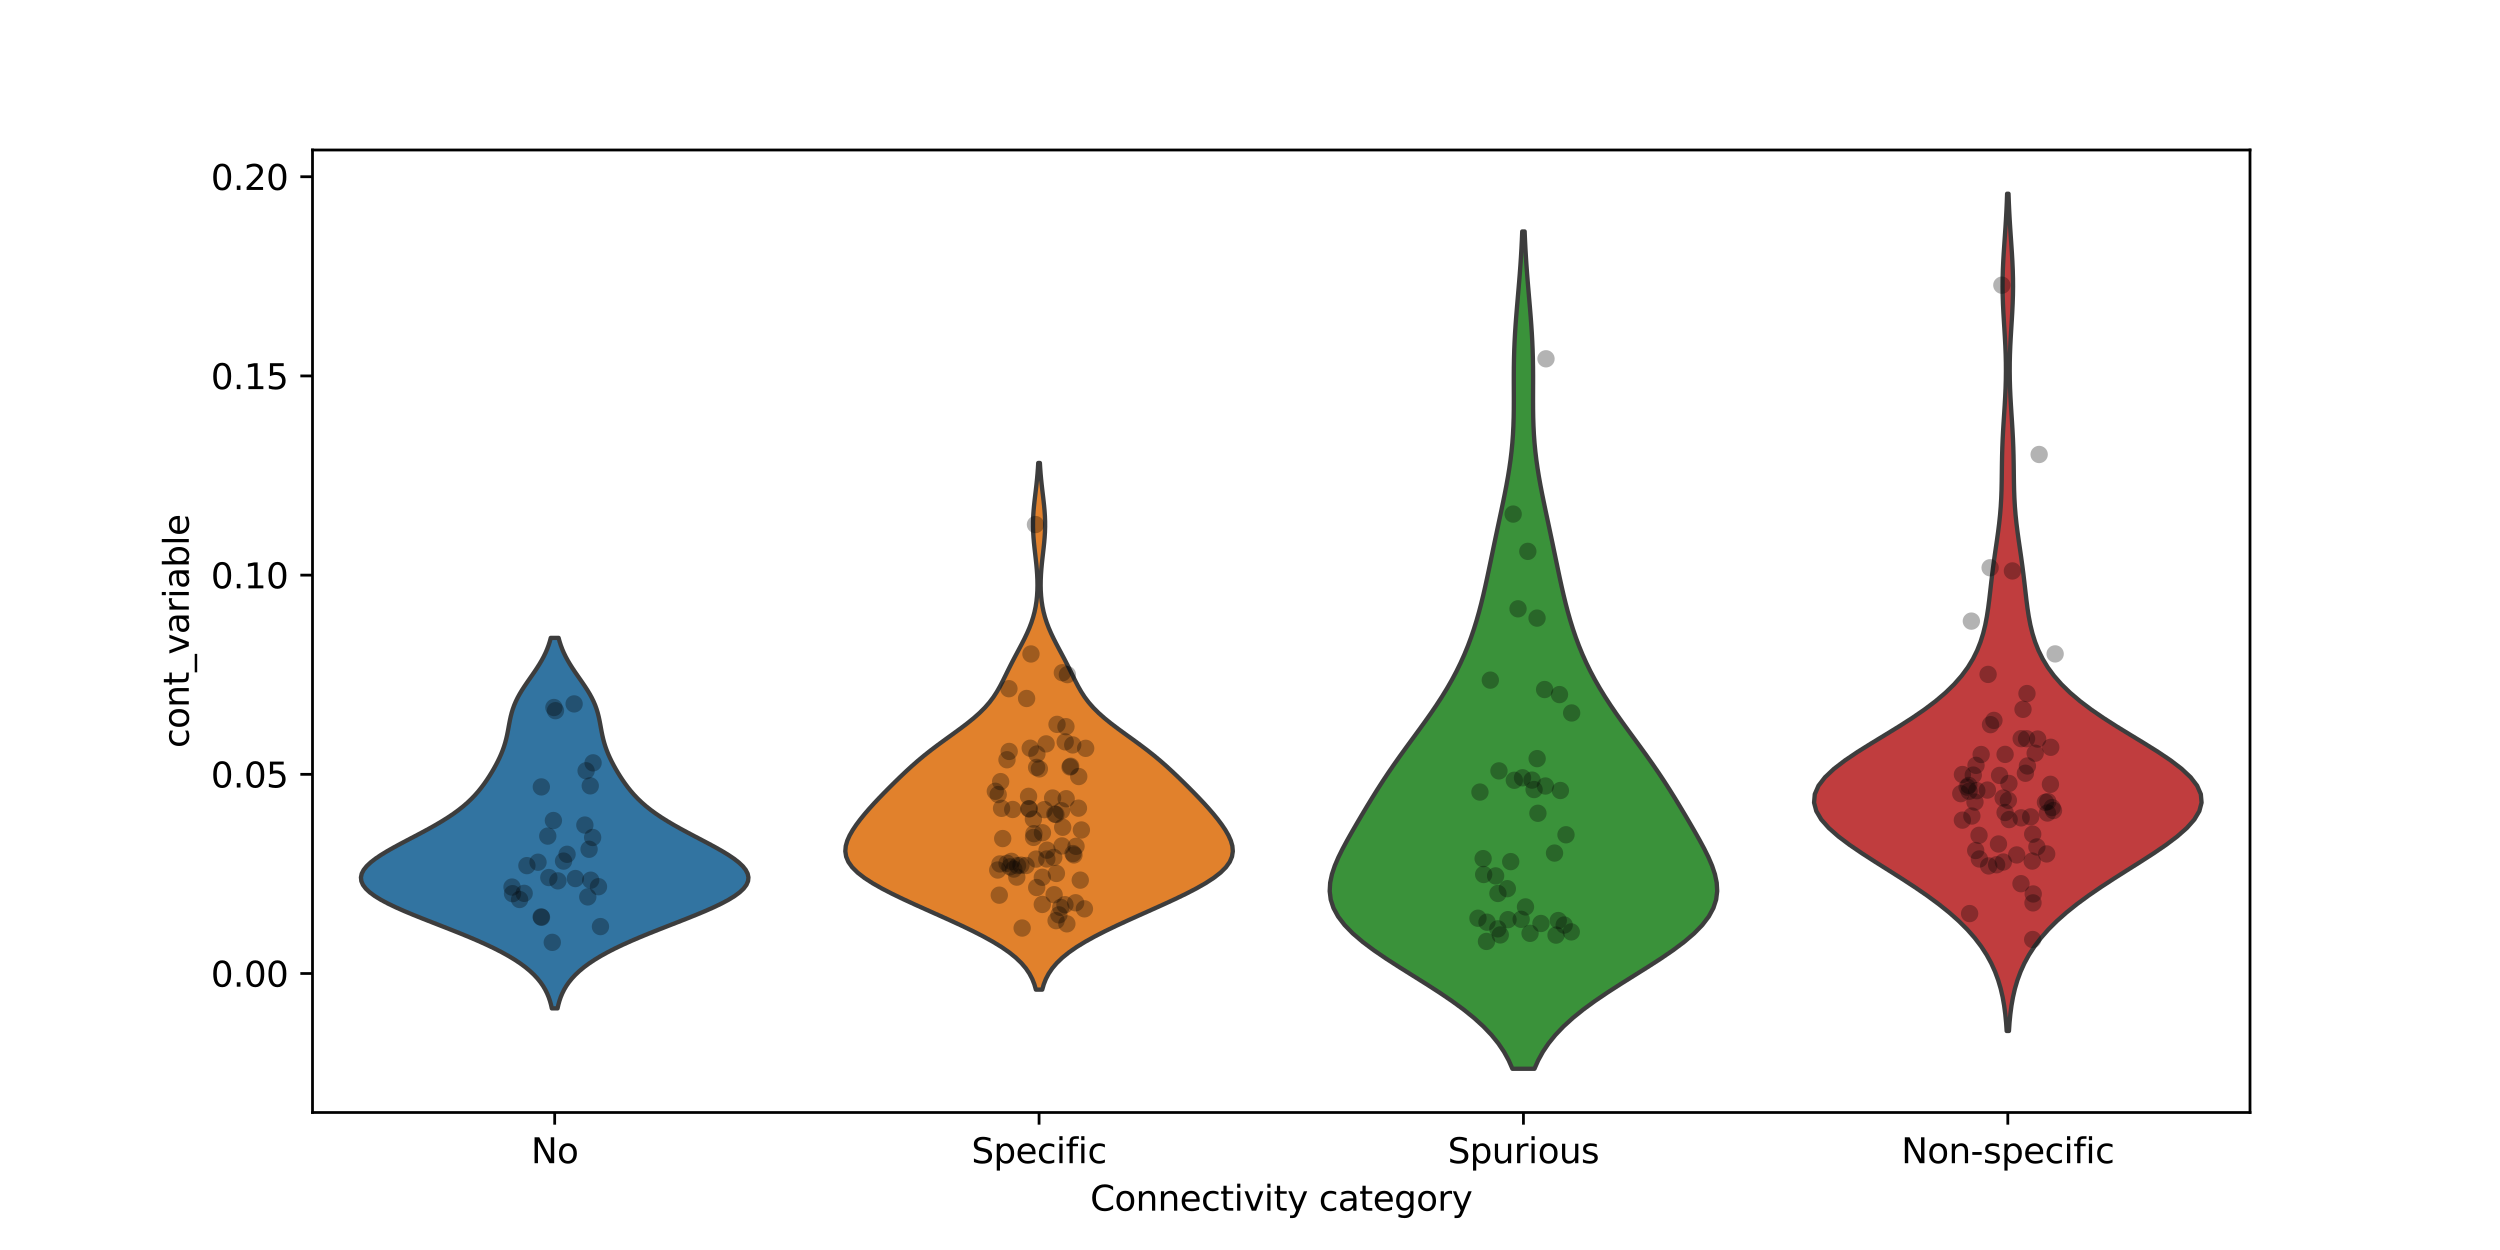 <?xml version="1.0" encoding="utf-8" standalone="no"?>
<!DOCTYPE svg PUBLIC "-//W3C//DTD SVG 1.1//EN"
  "http://www.w3.org/Graphics/SVG/1.1/DTD/svg11.dtd">
<svg xmlns:xlink="http://www.w3.org/1999/xlink" width="720pt" height="360pt" viewBox="0 0 720 360" xmlns="http://www.w3.org/2000/svg" version="1.1">
 <defs>
  <style type="text/css">*{stroke-linejoin: round; stroke-linecap: butt}</style>
 </defs>
 <g id="figure_1">
  <g id="patch_1">
   <path d="M 0 360 
L 720 360 
L 720 0 
L 0 0 
z
" style="fill: #ffffff"/>
  </g>
  <g id="axes_1">
   <g id="patch_2">
    <path d="M 90 320.4 
L 648 320.4 
L 648 43.2 
L 90 43.2 
z
" style="fill: #ffffff"/>
   </g>
   <g id="FillBetweenPolyCollection_1">
    <defs>
     <path id="m6f7d7a0332" d="M 160.571 -69.587 
L 158.929 -69.587 
L 158.686 -70.665 
L 158.385 -71.743 
L 158.016 -72.821 
L 157.568 -73.899 
L 157.031 -74.976 
L 156.393 -76.054 
L 155.644 -77.132 
L 154.771 -78.21 
L 153.764 -79.287 
L 152.615 -80.365 
L 151.315 -81.443 
L 149.858 -82.521 
L 148.238 -83.598 
L 146.455 -84.676 
L 144.51 -85.754 
L 142.406 -86.832 
L 140.151 -87.91 
L 137.758 -88.987 
L 135.241 -90.065 
L 132.622 -91.143 
L 129.925 -92.221 
L 127.179 -93.298 
L 124.418 -94.376 
L 121.677 -95.454 
L 118.997 -96.532 
L 116.419 -97.609 
L 113.986 -98.687 
L 111.739 -99.765 
L 109.717 -100.843 
L 107.957 -101.92 
L 106.491 -102.998 
L 105.343 -104.076 
L 104.531 -105.154 
L 104.066 -106.232 
L 103.95 -107.309 
L 104.176 -108.387 
L 104.731 -109.465 
L 105.592 -110.543 
L 106.732 -111.62 
L 108.12 -112.698 
L 109.717 -113.776 
L 111.485 -114.854 
L 113.384 -115.931 
L 115.373 -117.009 
L 117.415 -118.087 
L 119.472 -119.165 
L 121.511 -120.243 
L 123.503 -121.32 
L 125.422 -122.398 
L 127.249 -123.476 
L 128.969 -124.554 
L 130.571 -125.631 
L 132.051 -126.709 
L 133.41 -127.787 
L 134.651 -128.865 
L 135.782 -129.942 
L 136.814 -131.02 
L 137.758 -132.098 
L 138.626 -133.176 
L 139.432 -134.254 
L 140.184 -135.331 
L 140.892 -136.409 
L 141.561 -137.487 
L 142.195 -138.565 
L 142.793 -139.642 
L 143.355 -140.72 
L 143.876 -141.798 
L 144.354 -142.876 
L 144.784 -143.953 
L 145.166 -145.031 
L 145.498 -146.109 
L 145.785 -147.187 
L 146.033 -148.264 
L 146.251 -149.342 
L 146.451 -150.42 
L 146.647 -151.498 
L 146.855 -152.576 
L 147.089 -153.653 
L 147.365 -154.731 
L 147.694 -155.809 
L 148.085 -156.887 
L 148.543 -157.964 
L 149.069 -159.042 
L 149.659 -160.12 
L 150.307 -161.198 
L 151.002 -162.275 
L 151.731 -163.353 
L 152.48 -164.431 
L 153.232 -165.509 
L 153.974 -166.587 
L 154.692 -167.664 
L 155.373 -168.742 
L 156.008 -169.82 
L 156.59 -170.898 
L 157.114 -171.975 
L 157.578 -173.053 
L 157.983 -174.131 
L 158.33 -175.209 
L 158.623 -176.286 
L 160.877 -176.286 
L 160.877 -176.286 
L 161.17 -175.209 
L 161.517 -174.131 
L 161.922 -173.053 
L 162.386 -171.975 
L 162.91 -170.898 
L 163.492 -169.82 
L 164.127 -168.742 
L 164.808 -167.664 
L 165.526 -166.587 
L 166.268 -165.509 
L 167.02 -164.431 
L 167.769 -163.353 
L 168.498 -162.275 
L 169.193 -161.198 
L 169.841 -160.12 
L 170.431 -159.042 
L 170.957 -157.964 
L 171.415 -156.887 
L 171.806 -155.809 
L 172.135 -154.731 
L 172.411 -153.653 
L 172.645 -152.576 
L 172.853 -151.498 
L 173.049 -150.42 
L 173.249 -149.342 
L 173.467 -148.264 
L 173.715 -147.187 
L 174.002 -146.109 
L 174.334 -145.031 
L 174.716 -143.953 
L 175.146 -142.876 
L 175.624 -141.798 
L 176.145 -140.72 
L 176.707 -139.642 
L 177.305 -138.565 
L 177.939 -137.487 
L 178.608 -136.409 
L 179.316 -135.331 
L 180.068 -134.254 
L 180.874 -133.176 
L 181.742 -132.098 
L 182.686 -131.02 
L 183.718 -129.942 
L 184.849 -128.865 
L 186.09 -127.787 
L 187.449 -126.709 
L 188.929 -125.631 
L 190.531 -124.554 
L 192.251 -123.476 
L 194.078 -122.398 
L 195.997 -121.32 
L 197.989 -120.243 
L 200.028 -119.165 
L 202.085 -118.087 
L 204.127 -117.009 
L 206.116 -115.931 
L 208.015 -114.854 
L 209.783 -113.776 
L 211.38 -112.698 
L 212.768 -111.62 
L 213.908 -110.543 
L 214.769 -109.465 
L 215.324 -108.387 
L 215.55 -107.309 
L 215.434 -106.232 
L 214.969 -105.154 
L 214.157 -104.076 
L 213.009 -102.998 
L 211.543 -101.92 
L 209.783 -100.843 
L 207.761 -99.765 
L 205.514 -98.687 
L 203.081 -97.609 
L 200.503 -96.532 
L 197.823 -95.454 
L 195.082 -94.376 
L 192.321 -93.298 
L 189.575 -92.221 
L 186.878 -91.143 
L 184.259 -90.065 
L 181.742 -88.987 
L 179.349 -87.91 
L 177.094 -86.832 
L 174.99 -85.754 
L 173.045 -84.676 
L 171.262 -83.598 
L 169.642 -82.521 
L 168.185 -81.443 
L 166.885 -80.365 
L 165.736 -79.287 
L 164.729 -78.21 
L 163.856 -77.132 
L 163.107 -76.054 
L 162.469 -74.976 
L 161.932 -73.899 
L 161.484 -72.821 
L 161.115 -71.743 
L 160.814 -70.665 
L 160.571 -69.587 
z
" style="stroke: #3d3d3d; stroke-width: 1.25"/>
    </defs>
    <g clip-path="url(#peacc2cdd6a)">
     <use xlink:href="#m6f7d7a0332" x="0" y="360" style="fill: #3274a1; stroke: #3d3d3d; stroke-width: 1.25"/>
    </g>
   </g>
   <g id="FillBetweenPolyCollection_2">
    <defs>
     <path id="m2b0e4c086d" d="M 300.166 -74.993 
L 298.334 -74.993 
L 297.892 -76.525 
L 297.288 -78.057 
L 296.485 -79.589 
L 295.448 -81.121 
L 294.144 -82.653 
L 292.549 -84.185 
L 290.65 -85.717 
L 288.445 -87.249 
L 285.947 -88.781 
L 283.181 -90.313 
L 280.186 -91.845 
L 277.005 -93.377 
L 273.69 -94.909 
L 270.291 -96.441 
L 266.864 -97.973 
L 263.462 -99.505 
L 260.143 -101.037 
L 256.968 -102.569 
L 254 -104.101 
L 251.304 -105.633 
L 248.945 -107.165 
L 246.975 -108.697 
L 245.434 -110.229 
L 244.34 -111.761 
L 243.688 -113.293 
L 243.45 -114.825 
L 243.579 -116.357 
L 244.017 -117.888 
L 244.705 -119.42 
L 245.588 -120.952 
L 246.62 -122.484 
L 247.768 -124.016 
L 249.01 -125.548 
L 250.33 -127.08 
L 251.716 -128.612 
L 253.157 -130.144 
L 254.64 -131.676 
L 256.158 -133.208 
L 257.703 -134.74 
L 259.279 -136.272 
L 260.894 -137.804 
L 262.565 -139.336 
L 264.311 -140.868 
L 266.149 -142.4 
L 268.084 -143.932 
L 270.111 -145.464 
L 272.206 -146.996 
L 274.33 -148.528 
L 276.434 -150.06 
L 278.461 -151.592 
L 280.361 -153.124 
L 282.093 -154.656 
L 283.631 -156.188 
L 284.969 -157.72 
L 286.122 -159.252 
L 287.115 -160.784 
L 287.989 -162.316 
L 288.785 -163.848 
L 289.542 -165.38 
L 290.293 -166.912 
L 291.059 -168.444 
L 291.848 -169.976 
L 292.658 -171.508 
L 293.478 -173.04 
L 294.288 -174.572 
L 295.068 -176.104 
L 295.799 -177.636 
L 296.461 -179.168 
L 297.044 -180.7 
L 297.54 -182.232 
L 297.947 -183.764 
L 298.266 -185.296 
L 298.503 -186.828 
L 298.664 -188.36 
L 298.758 -189.892 
L 298.79 -191.424 
L 298.769 -192.956 
L 298.7 -194.488 
L 298.592 -196.02 
L 298.452 -197.552 
L 298.288 -199.084 
L 298.114 -200.616 
L 297.94 -202.148 
L 297.78 -203.68 
L 297.648 -205.211 
L 297.554 -206.743 
L 297.507 -208.275 
L 297.511 -209.807 
L 297.566 -211.339 
L 297.667 -212.871 
L 297.806 -214.403 
L 297.971 -215.935 
L 298.151 -217.467 
L 298.333 -218.999 
L 298.508 -220.531 
L 298.667 -222.063 
L 298.805 -223.595 
L 298.921 -225.127 
L 299.013 -226.659 
L 299.487 -226.659 
L 299.487 -226.659 
L 299.579 -225.127 
L 299.695 -223.595 
L 299.833 -222.063 
L 299.992 -220.531 
L 300.167 -218.999 
L 300.349 -217.467 
L 300.529 -215.935 
L 300.694 -214.403 
L 300.833 -212.871 
L 300.934 -211.339 
L 300.989 -209.807 
L 300.993 -208.275 
L 300.946 -206.743 
L 300.852 -205.211 
L 300.72 -203.68 
L 300.56 -202.148 
L 300.386 -200.616 
L 300.212 -199.084 
L 300.048 -197.552 
L 299.908 -196.02 
L 299.8 -194.488 
L 299.731 -192.956 
L 299.71 -191.424 
L 299.742 -189.892 
L 299.836 -188.36 
L 299.997 -186.828 
L 300.234 -185.296 
L 300.553 -183.764 
L 300.96 -182.232 
L 301.456 -180.7 
L 302.039 -179.168 
L 302.701 -177.636 
L 303.432 -176.104 
L 304.212 -174.572 
L 305.022 -173.04 
L 305.842 -171.508 
L 306.652 -169.976 
L 307.441 -168.444 
L 308.207 -166.912 
L 308.958 -165.38 
L 309.715 -163.848 
L 310.511 -162.316 
L 311.385 -160.784 
L 312.378 -159.252 
L 313.531 -157.72 
L 314.869 -156.188 
L 316.407 -154.656 
L 318.139 -153.124 
L 320.039 -151.592 
L 322.066 -150.06 
L 324.17 -148.528 
L 326.294 -146.996 
L 328.389 -145.464 
L 330.416 -143.932 
L 332.351 -142.4 
L 334.189 -140.868 
L 335.935 -139.336 
L 337.606 -137.804 
L 339.221 -136.272 
L 340.797 -134.74 
L 342.342 -133.208 
L 343.86 -131.676 
L 345.343 -130.144 
L 346.784 -128.612 
L 348.17 -127.08 
L 349.49 -125.548 
L 350.732 -124.016 
L 351.88 -122.484 
L 352.912 -120.952 
L 353.795 -119.42 
L 354.483 -117.888 
L 354.921 -116.357 
L 355.05 -114.825 
L 354.812 -113.293 
L 354.16 -111.761 
L 353.066 -110.229 
L 351.525 -108.697 
L 349.555 -107.165 
L 347.196 -105.633 
L 344.5 -104.101 
L 341.532 -102.569 
L 338.357 -101.037 
L 335.038 -99.505 
L 331.636 -97.973 
L 328.209 -96.441 
L 324.81 -94.909 
L 321.495 -93.377 
L 318.314 -91.845 
L 315.319 -90.313 
L 312.553 -88.781 
L 310.055 -87.249 
L 307.85 -85.717 
L 305.951 -84.185 
L 304.356 -82.653 
L 303.052 -81.121 
L 302.015 -79.589 
L 301.212 -78.057 
L 300.608 -76.525 
L 300.166 -74.993 
z
" style="stroke: #3d3d3d; stroke-width: 1.25"/>
    </defs>
    <g clip-path="url(#peacc2cdd6a)">
     <use xlink:href="#m2b0e4c086d" x="0" y="360" style="fill: #e1812c; stroke: #3d3d3d; stroke-width: 1.25"/>
    </g>
   </g>
   <g id="FillBetweenPolyCollection_3">
    <defs>
     <path id="m83fc1174ca" d="M 441.93 -52.2 
L 435.57 -52.2 
L 434.497 -54.636 
L 433.155 -57.071 
L 431.511 -59.507 
L 429.536 -61.943 
L 427.214 -64.378 
L 424.538 -66.814 
L 421.521 -69.25 
L 418.192 -71.686 
L 414.603 -74.121 
L 410.823 -76.557 
L 406.94 -78.993 
L 403.053 -81.428 
L 399.271 -83.864 
L 395.703 -86.3 
L 392.45 -88.735 
L 389.602 -91.171 
L 387.227 -93.607 
L 385.369 -96.042 
L 384.047 -98.478 
L 383.252 -100.914 
L 382.95 -103.35 
L 383.089 -105.785 
L 383.602 -108.221 
L 384.417 -110.657 
L 385.46 -113.092 
L 386.665 -115.528 
L 387.976 -117.964 
L 389.351 -120.399 
L 390.762 -122.835 
L 392.197 -125.271 
L 393.653 -127.706 
L 395.136 -130.142 
L 396.656 -132.578 
L 398.222 -135.014 
L 399.841 -137.449 
L 401.515 -139.885 
L 403.237 -142.321 
L 404.998 -144.756 
L 406.78 -147.192 
L 408.563 -149.628 
L 410.325 -152.063 
L 412.046 -154.499 
L 413.706 -156.935 
L 415.289 -159.37 
L 416.782 -161.806 
L 418.179 -164.242 
L 419.473 -166.678 
L 420.666 -169.113 
L 421.759 -171.549 
L 422.758 -173.985 
L 423.667 -176.42 
L 424.496 -178.856 
L 425.253 -181.292 
L 425.946 -183.727 
L 426.585 -186.163 
L 427.18 -188.599 
L 427.74 -191.034 
L 428.275 -193.47 
L 428.793 -195.906 
L 429.301 -198.341 
L 429.807 -200.777 
L 430.314 -203.213 
L 430.825 -205.649 
L 431.342 -208.084 
L 431.861 -210.52 
L 432.379 -212.956 
L 432.889 -215.391 
L 433.384 -217.827 
L 433.855 -220.263 
L 434.292 -222.698 
L 434.687 -225.134 
L 435.033 -227.57 
L 435.324 -230.005 
L 435.558 -232.441 
L 435.736 -234.877 
L 435.859 -237.313 
L 435.936 -239.748 
L 435.975 -242.184 
L 435.986 -244.62 
L 435.982 -247.055 
L 435.974 -249.491 
L 435.973 -251.927 
L 435.99 -254.362 
L 436.032 -256.798 
L 436.102 -259.234 
L 436.205 -261.669 
L 436.338 -264.105 
L 436.499 -266.541 
L 436.682 -268.977 
L 436.881 -271.412 
L 437.089 -273.848 
L 437.298 -276.284 
L 437.503 -278.719 
L 437.698 -281.155 
L 437.877 -283.591 
L 438.038 -286.026 
L 438.18 -288.462 
L 438.301 -290.898 
L 438.403 -293.333 
L 439.097 -293.333 
L 439.097 -293.333 
L 439.199 -290.898 
L 439.32 -288.462 
L 439.462 -286.026 
L 439.623 -283.591 
L 439.802 -281.155 
L 439.997 -278.719 
L 440.202 -276.284 
L 440.411 -273.848 
L 440.619 -271.412 
L 440.818 -268.977 
L 441.001 -266.541 
L 441.162 -264.105 
L 441.295 -261.669 
L 441.398 -259.234 
L 441.468 -256.798 
L 441.51 -254.362 
L 441.527 -251.927 
L 441.526 -249.491 
L 441.518 -247.055 
L 441.514 -244.62 
L 441.525 -242.184 
L 441.564 -239.748 
L 441.641 -237.313 
L 441.764 -234.877 
L 441.942 -232.441 
L 442.176 -230.005 
L 442.467 -227.57 
L 442.813 -225.134 
L 443.208 -222.698 
L 443.645 -220.263 
L 444.116 -217.827 
L 444.611 -215.391 
L 445.121 -212.956 
L 445.639 -210.52 
L 446.158 -208.084 
L 446.675 -205.649 
L 447.186 -203.213 
L 447.693 -200.777 
L 448.199 -198.341 
L 448.707 -195.906 
L 449.225 -193.47 
L 449.76 -191.034 
L 450.32 -188.599 
L 450.915 -186.163 
L 451.554 -183.727 
L 452.247 -181.292 
L 453.004 -178.856 
L 453.833 -176.42 
L 454.742 -173.985 
L 455.741 -171.549 
L 456.834 -169.113 
L 458.027 -166.678 
L 459.321 -164.242 
L 460.718 -161.806 
L 462.211 -159.37 
L 463.794 -156.935 
L 465.454 -154.499 
L 467.175 -152.063 
L 468.937 -149.628 
L 470.72 -147.192 
L 472.502 -144.756 
L 474.263 -142.321 
L 475.985 -139.885 
L 477.659 -137.449 
L 479.278 -135.014 
L 480.844 -132.578 
L 482.364 -130.142 
L 483.847 -127.706 
L 485.303 -125.271 
L 486.738 -122.835 
L 488.149 -120.399 
L 489.524 -117.964 
L 490.835 -115.528 
L 492.04 -113.092 
L 493.083 -110.657 
L 493.898 -108.221 
L 494.411 -105.785 
L 494.55 -103.35 
L 494.248 -100.914 
L 493.453 -98.478 
L 492.131 -96.042 
L 490.273 -93.607 
L 487.898 -91.171 
L 485.05 -88.735 
L 481.797 -86.3 
L 478.229 -83.864 
L 474.447 -81.428 
L 470.56 -78.993 
L 466.677 -76.557 
L 462.897 -74.121 
L 459.308 -71.686 
L 455.979 -69.25 
L 452.962 -66.814 
L 450.286 -64.378 
L 447.964 -61.943 
L 445.989 -59.507 
L 444.345 -57.071 
L 443.003 -54.636 
L 441.93 -52.2 
z
" style="stroke: #3d3d3d; stroke-width: 1.25"/>
    </defs>
    <g clip-path="url(#peacc2cdd6a)">
     <use xlink:href="#m83fc1174ca" x="0" y="360" style="fill: #3a923a; stroke: #3d3d3d; stroke-width: 1.25"/>
    </g>
   </g>
   <g id="FillBetweenPolyCollection_4">
    <defs>
     <path id="m7926fce881" d="M 578.577 -63.084 
L 577.923 -63.084 
L 577.754 -65.52 
L 577.517 -67.955 
L 577.194 -70.391 
L 576.762 -72.826 
L 576.2 -75.262 
L 575.483 -77.698 
L 574.586 -80.133 
L 573.485 -82.569 
L 572.154 -85.004 
L 570.572 -87.44 
L 568.717 -89.875 
L 566.572 -92.311 
L 564.127 -94.746 
L 561.38 -97.182 
L 558.34 -99.617 
L 555.027 -102.053 
L 551.478 -104.488 
L 547.748 -106.924 
L 543.907 -109.359 
L 540.045 -111.795 
L 536.267 -114.23 
L 532.694 -116.666 
L 529.459 -119.101 
L 526.695 -121.537 
L 524.534 -123.972 
L 523.091 -126.408 
L 522.45 -128.843 
L 522.661 -131.279 
L 523.726 -133.714 
L 525.6 -136.15 
L 528.192 -138.585 
L 531.374 -141.021 
L 534.994 -143.456 
L 538.887 -145.892 
L 542.89 -148.327 
L 546.858 -150.763 
L 550.665 -153.198 
L 554.217 -155.634 
L 557.447 -158.069 
L 560.318 -160.505 
L 562.817 -162.94 
L 564.951 -165.376 
L 566.743 -167.811 
L 568.222 -170.247 
L 569.424 -172.682 
L 570.387 -175.118 
L 571.149 -177.553 
L 571.747 -179.989 
L 572.216 -182.424 
L 572.591 -184.86 
L 572.905 -187.295 
L 573.187 -189.731 
L 573.464 -192.167 
L 573.753 -194.602 
L 574.065 -197.038 
L 574.401 -199.473 
L 574.754 -201.909 
L 575.11 -204.344 
L 575.45 -206.78 
L 575.756 -209.215 
L 576.012 -211.651 
L 576.211 -214.086 
L 576.352 -216.522 
L 576.442 -218.957 
L 576.494 -221.393 
L 576.527 -223.828 
L 576.557 -226.264 
L 576.602 -228.699 
L 576.671 -231.135 
L 576.77 -233.57 
L 576.897 -236.006 
L 577.044 -238.441 
L 577.201 -240.877 
L 577.355 -243.312 
L 577.493 -245.748 
L 577.603 -248.183 
L 577.676 -250.619 
L 577.706 -253.054 
L 577.692 -255.49 
L 577.634 -257.925 
L 577.537 -260.361 
L 577.41 -262.796 
L 577.264 -265.232 
L 577.113 -267.667 
L 576.972 -270.103 
L 576.856 -272.538 
L 576.776 -274.974 
L 576.743 -277.409 
L 576.76 -279.845 
L 576.826 -282.28 
L 576.935 -284.716 
L 577.076 -287.151 
L 577.237 -289.587 
L 577.405 -292.022 
L 577.569 -294.458 
L 577.72 -296.893 
L 577.851 -299.329 
L 577.96 -301.764 
L 578.046 -304.2 
L 578.454 -304.2 
L 578.454 -304.2 
L 578.54 -301.764 
L 578.649 -299.329 
L 578.78 -296.893 
L 578.931 -294.458 
L 579.095 -292.022 
L 579.263 -289.587 
L 579.424 -287.151 
L 579.565 -284.716 
L 579.674 -282.28 
L 579.74 -279.845 
L 579.757 -277.409 
L 579.724 -274.974 
L 579.644 -272.538 
L 579.528 -270.103 
L 579.387 -267.667 
L 579.236 -265.232 
L 579.09 -262.796 
L 578.963 -260.361 
L 578.866 -257.925 
L 578.808 -255.49 
L 578.794 -253.054 
L 578.824 -250.619 
L 578.897 -248.183 
L 579.007 -245.748 
L 579.145 -243.312 
L 579.299 -240.877 
L 579.456 -238.441 
L 579.603 -236.006 
L 579.73 -233.57 
L 579.829 -231.135 
L 579.898 -228.699 
L 579.943 -226.264 
L 579.973 -223.828 
L 580.006 -221.393 
L 580.058 -218.957 
L 580.148 -216.522 
L 580.289 -214.086 
L 580.488 -211.651 
L 580.744 -209.215 
L 581.05 -206.78 
L 581.39 -204.344 
L 581.746 -201.909 
L 582.099 -199.473 
L 582.435 -197.038 
L 582.747 -194.602 
L 583.036 -192.167 
L 583.313 -189.731 
L 583.595 -187.295 
L 583.909 -184.86 
L 584.284 -182.424 
L 584.753 -179.989 
L 585.351 -177.553 
L 586.113 -175.118 
L 587.076 -172.682 
L 588.278 -170.247 
L 589.757 -167.811 
L 591.549 -165.376 
L 593.683 -162.94 
L 596.182 -160.505 
L 599.053 -158.069 
L 602.283 -155.634 
L 605.835 -153.198 
L 609.642 -150.763 
L 613.61 -148.327 
L 617.613 -145.892 
L 621.506 -143.456 
L 625.126 -141.021 
L 628.308 -138.585 
L 630.9 -136.15 
L 632.774 -133.714 
L 633.839 -131.279 
L 634.05 -128.843 
L 633.409 -126.408 
L 631.966 -123.972 
L 629.805 -121.537 
L 627.041 -119.101 
L 623.806 -116.666 
L 620.233 -114.23 
L 616.455 -111.795 
L 612.593 -109.359 
L 608.752 -106.924 
L 605.022 -104.488 
L 601.473 -102.053 
L 598.16 -99.617 
L 595.12 -97.182 
L 592.373 -94.746 
L 589.928 -92.311 
L 587.783 -89.875 
L 585.928 -87.44 
L 584.346 -85.004 
L 583.015 -82.569 
L 581.914 -80.133 
L 581.017 -77.698 
L 580.3 -75.262 
L 579.738 -72.826 
L 579.306 -70.391 
L 578.983 -67.955 
L 578.746 -65.52 
L 578.577 -63.084 
z
" style="stroke: #3d3d3d; stroke-width: 1.25"/>
    </defs>
    <g clip-path="url(#peacc2cdd6a)">
     <use xlink:href="#m7926fce881" x="0" y="360" style="fill: #c03d3e; stroke: #3d3d3d; stroke-width: 1.25"/>
    </g>
   </g>
   <g id="matplotlib.axis_1">
    <g id="xtick_1">
     <g id="line2d_1">
      <defs>
       <path id="m0f2be0bfa3" d="M 0 0 
L 0 3.5 
" style="stroke: #000000; stroke-width: 0.8"/>
      </defs>
      <g>
       <use xlink:href="#m0f2be0bfa3" x="159.75" y="320.4" style="stroke: #000000; stroke-width: 0.8"/>
      </g>
     </g>
     <g id="text_1">
      <!-- No -->
      <g transform="translate(152.95 334.998) scale(0.1 -0.1)">
       <defs>
        <path id="DejaVuSans-4e" d="M 628 4666 
L 1478 4666 
L 3547 763 
L 3547 4666 
L 4159 4666 
L 4159 0 
L 3309 0 
L 1241 3903 
L 1241 0 
L 628 0 
L 628 4666 
z
" transform="scale(0.016)"/>
        <path id="DejaVuSans-6f" d="M 1959 3097 
Q 1497 3097 1228 2736 
Q 959 2375 959 1747 
Q 959 1119 1226 758 
Q 1494 397 1959 397 
Q 2419 397 2687 759 
Q 2956 1122 2956 1747 
Q 2956 2369 2687 2733 
Q 2419 3097 1959 3097 
z
M 1959 3584 
Q 2709 3584 3137 3096 
Q 3566 2609 3566 1747 
Q 3566 888 3137 398 
Q 2709 -91 1959 -91 
Q 1206 -91 779 398 
Q 353 888 353 1747 
Q 353 2609 779 3096 
Q 1206 3584 1959 3584 
z
" transform="scale(0.016)"/>
       </defs>
       <use xlink:href="#DejaVuSans-4e"/>
       <use xlink:href="#DejaVuSans-6f" transform="translate(74.805 0)"/>
      </g>
     </g>
    </g>
    <g id="xtick_2">
     <g id="line2d_2">
      <g>
       <use xlink:href="#m0f2be0bfa3" x="299.25" y="320.4" style="stroke: #000000; stroke-width: 0.8"/>
      </g>
     </g>
     <g id="text_2">
      <!-- Specific -->
      <g transform="translate(279.788 334.998) scale(0.1 -0.1)">
       <defs>
        <path id="DejaVuSans-53" d="M 3425 4513 
L 3425 3897 
Q 3066 4069 2747 4153 
Q 2428 4238 2131 4238 
Q 1616 4238 1336 4038 
Q 1056 3838 1056 3469 
Q 1056 3159 1242 3001 
Q 1428 2844 1947 2747 
L 2328 2669 
Q 3034 2534 3370 2195 
Q 3706 1856 3706 1288 
Q 3706 609 3251 259 
Q 2797 -91 1919 -91 
Q 1588 -91 1214 -16 
Q 841 59 441 206 
L 441 856 
Q 825 641 1194 531 
Q 1563 422 1919 422 
Q 2459 422 2753 634 
Q 3047 847 3047 1241 
Q 3047 1584 2836 1778 
Q 2625 1972 2144 2069 
L 1759 2144 
Q 1053 2284 737 2584 
Q 422 2884 422 3419 
Q 422 4038 858 4394 
Q 1294 4750 2059 4750 
Q 2388 4750 2728 4690 
Q 3069 4631 3425 4513 
z
" transform="scale(0.016)"/>
        <path id="DejaVuSans-70" d="M 1159 525 
L 1159 -1331 
L 581 -1331 
L 581 3500 
L 1159 3500 
L 1159 2969 
Q 1341 3281 1617 3432 
Q 1894 3584 2278 3584 
Q 2916 3584 3314 3078 
Q 3713 2572 3713 1747 
Q 3713 922 3314 415 
Q 2916 -91 2278 -91 
Q 1894 -91 1617 61 
Q 1341 213 1159 525 
z
M 3116 1747 
Q 3116 2381 2855 2742 
Q 2594 3103 2138 3103 
Q 1681 3103 1420 2742 
Q 1159 2381 1159 1747 
Q 1159 1113 1420 752 
Q 1681 391 2138 391 
Q 2594 391 2855 752 
Q 3116 1113 3116 1747 
z
" transform="scale(0.016)"/>
        <path id="DejaVuSans-65" d="M 3597 1894 
L 3597 1613 
L 953 1613 
Q 991 1019 1311 708 
Q 1631 397 2203 397 
Q 2534 397 2845 478 
Q 3156 559 3463 722 
L 3463 178 
Q 3153 47 2828 -22 
Q 2503 -91 2169 -91 
Q 1331 -91 842 396 
Q 353 884 353 1716 
Q 353 2575 817 3079 
Q 1281 3584 2069 3584 
Q 2775 3584 3186 3129 
Q 3597 2675 3597 1894 
z
M 3022 2063 
Q 3016 2534 2758 2815 
Q 2500 3097 2075 3097 
Q 1594 3097 1305 2825 
Q 1016 2553 972 2059 
L 3022 2063 
z
" transform="scale(0.016)"/>
        <path id="DejaVuSans-63" d="M 3122 3366 
L 3122 2828 
Q 2878 2963 2633 3030 
Q 2388 3097 2138 3097 
Q 1578 3097 1268 2742 
Q 959 2388 959 1747 
Q 959 1106 1268 751 
Q 1578 397 2138 397 
Q 2388 397 2633 464 
Q 2878 531 3122 666 
L 3122 134 
Q 2881 22 2623 -34 
Q 2366 -91 2075 -91 
Q 1284 -91 818 406 
Q 353 903 353 1747 
Q 353 2603 823 3093 
Q 1294 3584 2113 3584 
Q 2378 3584 2631 3529 
Q 2884 3475 3122 3366 
z
" transform="scale(0.016)"/>
        <path id="DejaVuSans-69" d="M 603 3500 
L 1178 3500 
L 1178 0 
L 603 0 
L 603 3500 
z
M 603 4863 
L 1178 4863 
L 1178 4134 
L 603 4134 
L 603 4863 
z
" transform="scale(0.016)"/>
        <path id="DejaVuSans-66" d="M 2375 4863 
L 2375 4384 
L 1825 4384 
Q 1516 4384 1395 4259 
Q 1275 4134 1275 3809 
L 1275 3500 
L 2222 3500 
L 2222 3053 
L 1275 3053 
L 1275 0 
L 697 0 
L 697 3053 
L 147 3053 
L 147 3500 
L 697 3500 
L 697 3744 
Q 697 4328 969 4595 
Q 1241 4863 1831 4863 
L 2375 4863 
z
" transform="scale(0.016)"/>
       </defs>
       <use xlink:href="#DejaVuSans-53"/>
       <use xlink:href="#DejaVuSans-70" transform="translate(63.477 0)"/>
       <use xlink:href="#DejaVuSans-65" transform="translate(126.953 0)"/>
       <use xlink:href="#DejaVuSans-63" transform="translate(188.477 0)"/>
       <use xlink:href="#DejaVuSans-69" transform="translate(243.457 0)"/>
       <use xlink:href="#DejaVuSans-66" transform="translate(271.24 0)"/>
       <use xlink:href="#DejaVuSans-69" transform="translate(306.445 0)"/>
       <use xlink:href="#DejaVuSans-63" transform="translate(334.229 0)"/>
      </g>
     </g>
    </g>
    <g id="xtick_3">
     <g id="line2d_3">
      <g>
       <use xlink:href="#m0f2be0bfa3" x="438.75" y="320.4" style="stroke: #000000; stroke-width: 0.8"/>
      </g>
     </g>
     <g id="text_3">
      <!-- Spurious -->
      <g transform="translate(416.955 334.998) scale(0.1 -0.1)">
       <defs>
        <path id="DejaVuSans-75" d="M 544 1381 
L 544 3500 
L 1119 3500 
L 1119 1403 
Q 1119 906 1312 657 
Q 1506 409 1894 409 
Q 2359 409 2629 706 
Q 2900 1003 2900 1516 
L 2900 3500 
L 3475 3500 
L 3475 0 
L 2900 0 
L 2900 538 
Q 2691 219 2414 64 
Q 2138 -91 1772 -91 
Q 1169 -91 856 284 
Q 544 659 544 1381 
z
M 1991 3584 
L 1991 3584 
z
" transform="scale(0.016)"/>
        <path id="DejaVuSans-72" d="M 2631 2963 
Q 2534 3019 2420 3045 
Q 2306 3072 2169 3072 
Q 1681 3072 1420 2755 
Q 1159 2438 1159 1844 
L 1159 0 
L 581 0 
L 581 3500 
L 1159 3500 
L 1159 2956 
Q 1341 3275 1631 3429 
Q 1922 3584 2338 3584 
Q 2397 3584 2469 3576 
Q 2541 3569 2628 3553 
L 2631 2963 
z
" transform="scale(0.016)"/>
        <path id="DejaVuSans-73" d="M 2834 3397 
L 2834 2853 
Q 2591 2978 2328 3040 
Q 2066 3103 1784 3103 
Q 1356 3103 1142 2972 
Q 928 2841 928 2578 
Q 928 2378 1081 2264 
Q 1234 2150 1697 2047 
L 1894 2003 
Q 2506 1872 2764 1633 
Q 3022 1394 3022 966 
Q 3022 478 2636 193 
Q 2250 -91 1575 -91 
Q 1294 -91 989 -36 
Q 684 19 347 128 
L 347 722 
Q 666 556 975 473 
Q 1284 391 1588 391 
Q 1994 391 2212 530 
Q 2431 669 2431 922 
Q 2431 1156 2273 1281 
Q 2116 1406 1581 1522 
L 1381 1569 
Q 847 1681 609 1914 
Q 372 2147 372 2553 
Q 372 3047 722 3315 
Q 1072 3584 1716 3584 
Q 2034 3584 2315 3537 
Q 2597 3491 2834 3397 
z
" transform="scale(0.016)"/>
       </defs>
       <use xlink:href="#DejaVuSans-53"/>
       <use xlink:href="#DejaVuSans-70" transform="translate(63.477 0)"/>
       <use xlink:href="#DejaVuSans-75" transform="translate(126.953 0)"/>
       <use xlink:href="#DejaVuSans-72" transform="translate(190.332 0)"/>
       <use xlink:href="#DejaVuSans-69" transform="translate(231.445 0)"/>
       <use xlink:href="#DejaVuSans-6f" transform="translate(259.229 0)"/>
       <use xlink:href="#DejaVuSans-75" transform="translate(320.41 0)"/>
       <use xlink:href="#DejaVuSans-73" transform="translate(383.789 0)"/>
      </g>
     </g>
    </g>
    <g id="xtick_4">
     <g id="line2d_4">
      <g>
       <use xlink:href="#m0f2be0bfa3" x="578.25" y="320.4" style="stroke: #000000; stroke-width: 0.8"/>
      </g>
     </g>
     <g id="text_4">
      <!-- Non-specific -->
      <g transform="translate(547.585 334.998) scale(0.1 -0.1)">
       <defs>
        <path id="DejaVuSans-6e" d="M 3513 2113 
L 3513 0 
L 2938 0 
L 2938 2094 
Q 2938 2591 2744 2837 
Q 2550 3084 2163 3084 
Q 1697 3084 1428 2787 
Q 1159 2491 1159 1978 
L 1159 0 
L 581 0 
L 581 3500 
L 1159 3500 
L 1159 2956 
Q 1366 3272 1645 3428 
Q 1925 3584 2291 3584 
Q 2894 3584 3203 3211 
Q 3513 2838 3513 2113 
z
" transform="scale(0.016)"/>
        <path id="DejaVuSans-2d" d="M 313 2009 
L 1997 2009 
L 1997 1497 
L 313 1497 
L 313 2009 
z
" transform="scale(0.016)"/>
       </defs>
       <use xlink:href="#DejaVuSans-4e"/>
       <use xlink:href="#DejaVuSans-6f" transform="translate(74.805 0)"/>
       <use xlink:href="#DejaVuSans-6e" transform="translate(135.986 0)"/>
       <use xlink:href="#DejaVuSans-2d" transform="translate(199.365 0)"/>
       <use xlink:href="#DejaVuSans-73" transform="translate(235.449 0)"/>
       <use xlink:href="#DejaVuSans-70" transform="translate(287.549 0)"/>
       <use xlink:href="#DejaVuSans-65" transform="translate(351.025 0)"/>
       <use xlink:href="#DejaVuSans-63" transform="translate(412.549 0)"/>
       <use xlink:href="#DejaVuSans-69" transform="translate(467.529 0)"/>
       <use xlink:href="#DejaVuSans-66" transform="translate(495.312 0)"/>
       <use xlink:href="#DejaVuSans-69" transform="translate(530.518 0)"/>
       <use xlink:href="#DejaVuSans-63" transform="translate(558.301 0)"/>
      </g>
     </g>
    </g>
    <g id="text_5">
     <!-- Connectivity category -->
     <g transform="translate(313.981 348.677) scale(0.1 -0.1)">
      <defs>
       <path id="DejaVuSans-43" d="M 4122 4306 
L 4122 3641 
Q 3803 3938 3442 4084 
Q 3081 4231 2675 4231 
Q 1875 4231 1450 3742 
Q 1025 3253 1025 2328 
Q 1025 1406 1450 917 
Q 1875 428 2675 428 
Q 3081 428 3442 575 
Q 3803 722 4122 1019 
L 4122 359 
Q 3791 134 3420 21 
Q 3050 -91 2638 -91 
Q 1578 -91 968 557 
Q 359 1206 359 2328 
Q 359 3453 968 4101 
Q 1578 4750 2638 4750 
Q 3056 4750 3426 4639 
Q 3797 4528 4122 4306 
z
" transform="scale(0.016)"/>
       <path id="DejaVuSans-74" d="M 1172 4494 
L 1172 3500 
L 2356 3500 
L 2356 3053 
L 1172 3053 
L 1172 1153 
Q 1172 725 1289 603 
Q 1406 481 1766 481 
L 2356 481 
L 2356 0 
L 1766 0 
Q 1100 0 847 248 
Q 594 497 594 1153 
L 594 3053 
L 172 3053 
L 172 3500 
L 594 3500 
L 594 4494 
L 1172 4494 
z
" transform="scale(0.016)"/>
       <path id="DejaVuSans-76" d="M 191 3500 
L 800 3500 
L 1894 563 
L 2988 3500 
L 3597 3500 
L 2284 0 
L 1503 0 
L 191 3500 
z
" transform="scale(0.016)"/>
       <path id="DejaVuSans-79" d="M 2059 -325 
Q 1816 -950 1584 -1140 
Q 1353 -1331 966 -1331 
L 506 -1331 
L 506 -850 
L 844 -850 
Q 1081 -850 1212 -737 
Q 1344 -625 1503 -206 
L 1606 56 
L 191 3500 
L 800 3500 
L 1894 763 
L 2988 3500 
L 3597 3500 
L 2059 -325 
z
" transform="scale(0.016)"/>
       <path id="DejaVuSans-20" transform="scale(0.016)"/>
       <path id="DejaVuSans-61" d="M 2194 1759 
Q 1497 1759 1228 1600 
Q 959 1441 959 1056 
Q 959 750 1161 570 
Q 1363 391 1709 391 
Q 2188 391 2477 730 
Q 2766 1069 2766 1631 
L 2766 1759 
L 2194 1759 
z
M 3341 1997 
L 3341 0 
L 2766 0 
L 2766 531 
Q 2569 213 2275 61 
Q 1981 -91 1556 -91 
Q 1019 -91 701 211 
Q 384 513 384 1019 
Q 384 1609 779 1909 
Q 1175 2209 1959 2209 
L 2766 2209 
L 2766 2266 
Q 2766 2663 2505 2880 
Q 2244 3097 1772 3097 
Q 1472 3097 1187 3025 
Q 903 2953 641 2809 
L 641 3341 
Q 956 3463 1253 3523 
Q 1550 3584 1831 3584 
Q 2591 3584 2966 3190 
Q 3341 2797 3341 1997 
z
" transform="scale(0.016)"/>
       <path id="DejaVuSans-67" d="M 2906 1791 
Q 2906 2416 2648 2759 
Q 2391 3103 1925 3103 
Q 1463 3103 1205 2759 
Q 947 2416 947 1791 
Q 947 1169 1205 825 
Q 1463 481 1925 481 
Q 2391 481 2648 825 
Q 2906 1169 2906 1791 
z
M 3481 434 
Q 3481 -459 3084 -895 
Q 2688 -1331 1869 -1331 
Q 1566 -1331 1297 -1286 
Q 1028 -1241 775 -1147 
L 775 -588 
Q 1028 -725 1275 -790 
Q 1522 -856 1778 -856 
Q 2344 -856 2625 -561 
Q 2906 -266 2906 331 
L 2906 616 
Q 2728 306 2450 153 
Q 2172 0 1784 0 
Q 1141 0 747 490 
Q 353 981 353 1791 
Q 353 2603 747 3093 
Q 1141 3584 1784 3584 
Q 2172 3584 2450 3431 
Q 2728 3278 2906 2969 
L 2906 3500 
L 3481 3500 
L 3481 434 
z
" transform="scale(0.016)"/>
      </defs>
      <use xlink:href="#DejaVuSans-43"/>
      <use xlink:href="#DejaVuSans-6f" transform="translate(69.824 0)"/>
      <use xlink:href="#DejaVuSans-6e" transform="translate(131.006 0)"/>
      <use xlink:href="#DejaVuSans-6e" transform="translate(194.385 0)"/>
      <use xlink:href="#DejaVuSans-65" transform="translate(257.764 0)"/>
      <use xlink:href="#DejaVuSans-63" transform="translate(319.287 0)"/>
      <use xlink:href="#DejaVuSans-74" transform="translate(374.268 0)"/>
      <use xlink:href="#DejaVuSans-69" transform="translate(413.477 0)"/>
      <use xlink:href="#DejaVuSans-76" transform="translate(441.26 0)"/>
      <use xlink:href="#DejaVuSans-69" transform="translate(500.439 0)"/>
      <use xlink:href="#DejaVuSans-74" transform="translate(528.223 0)"/>
      <use xlink:href="#DejaVuSans-79" transform="translate(567.432 0)"/>
      <use xlink:href="#DejaVuSans-20" transform="translate(626.611 0)"/>
      <use xlink:href="#DejaVuSans-63" transform="translate(658.398 0)"/>
      <use xlink:href="#DejaVuSans-61" transform="translate(713.379 0)"/>
      <use xlink:href="#DejaVuSans-74" transform="translate(774.658 0)"/>
      <use xlink:href="#DejaVuSans-65" transform="translate(813.867 0)"/>
      <use xlink:href="#DejaVuSans-67" transform="translate(875.391 0)"/>
      <use xlink:href="#DejaVuSans-6f" transform="translate(938.867 0)"/>
      <use xlink:href="#DejaVuSans-72" transform="translate(1000.049 0)"/>
      <use xlink:href="#DejaVuSans-79" transform="translate(1041.162 0)"/>
     </g>
    </g>
   </g>
   <g id="matplotlib.axis_2">
    <g id="ytick_1">
     <g id="line2d_5">
      <defs>
       <path id="m8a9fdcf770" d="M 0 0 
L -3.5 0 
" style="stroke: #000000; stroke-width: 0.8"/>
      </defs>
      <g>
       <use xlink:href="#m8a9fdcf770" x="90" y="280.367" style="stroke: #000000; stroke-width: 0.8"/>
      </g>
     </g>
     <g id="text_6">
      <!-- 0.00 -->
      <g transform="translate(60.734 284.166) scale(0.1 -0.1)">
       <defs>
        <path id="DejaVuSans-30" d="M 2034 4250 
Q 1547 4250 1301 3770 
Q 1056 3291 1056 2328 
Q 1056 1369 1301 889 
Q 1547 409 2034 409 
Q 2525 409 2770 889 
Q 3016 1369 3016 2328 
Q 3016 3291 2770 3770 
Q 2525 4250 2034 4250 
z
M 2034 4750 
Q 2819 4750 3233 4129 
Q 3647 3509 3647 2328 
Q 3647 1150 3233 529 
Q 2819 -91 2034 -91 
Q 1250 -91 836 529 
Q 422 1150 422 2328 
Q 422 3509 836 4129 
Q 1250 4750 2034 4750 
z
" transform="scale(0.016)"/>
        <path id="DejaVuSans-2e" d="M 684 794 
L 1344 794 
L 1344 0 
L 684 0 
L 684 794 
z
" transform="scale(0.016)"/>
       </defs>
       <use xlink:href="#DejaVuSans-30"/>
       <use xlink:href="#DejaVuSans-2e" transform="translate(63.623 0)"/>
       <use xlink:href="#DejaVuSans-30" transform="translate(95.41 0)"/>
       <use xlink:href="#DejaVuSans-30" transform="translate(159.033 0)"/>
      </g>
     </g>
    </g>
    <g id="ytick_2">
     <g id="line2d_6">
      <g>
       <use xlink:href="#m8a9fdcf770" x="90" y="223.002" style="stroke: #000000; stroke-width: 0.8"/>
      </g>
     </g>
     <g id="text_7">
      <!-- 0.05 -->
      <g transform="translate(60.734 226.801) scale(0.1 -0.1)">
       <defs>
        <path id="DejaVuSans-35" d="M 691 4666 
L 3169 4666 
L 3169 4134 
L 1269 4134 
L 1269 2991 
Q 1406 3038 1543 3061 
Q 1681 3084 1819 3084 
Q 2600 3084 3056 2656 
Q 3513 2228 3513 1497 
Q 3513 744 3044 326 
Q 2575 -91 1722 -91 
Q 1428 -91 1123 -41 
Q 819 9 494 109 
L 494 744 
Q 775 591 1075 516 
Q 1375 441 1709 441 
Q 2250 441 2565 725 
Q 2881 1009 2881 1497 
Q 2881 1984 2565 2268 
Q 2250 2553 1709 2553 
Q 1456 2553 1204 2497 
Q 953 2441 691 2322 
L 691 4666 
z
" transform="scale(0.016)"/>
       </defs>
       <use xlink:href="#DejaVuSans-30"/>
       <use xlink:href="#DejaVuSans-2e" transform="translate(63.623 0)"/>
       <use xlink:href="#DejaVuSans-30" transform="translate(95.41 0)"/>
       <use xlink:href="#DejaVuSans-35" transform="translate(159.033 0)"/>
      </g>
     </g>
    </g>
    <g id="ytick_3">
     <g id="line2d_7">
      <g>
       <use xlink:href="#m8a9fdcf770" x="90" y="165.636" style="stroke: #000000; stroke-width: 0.8"/>
      </g>
     </g>
     <g id="text_8">
      <!-- 0.10 -->
      <g transform="translate(60.734 169.435) scale(0.1 -0.1)">
       <defs>
        <path id="DejaVuSans-31" d="M 794 531 
L 1825 531 
L 1825 4091 
L 703 3866 
L 703 4441 
L 1819 4666 
L 2450 4666 
L 2450 531 
L 3481 531 
L 3481 0 
L 794 0 
L 794 531 
z
" transform="scale(0.016)"/>
       </defs>
       <use xlink:href="#DejaVuSans-30"/>
       <use xlink:href="#DejaVuSans-2e" transform="translate(63.623 0)"/>
       <use xlink:href="#DejaVuSans-31" transform="translate(95.41 0)"/>
       <use xlink:href="#DejaVuSans-30" transform="translate(159.033 0)"/>
      </g>
     </g>
    </g>
    <g id="ytick_4">
     <g id="line2d_8">
      <g>
       <use xlink:href="#m8a9fdcf770" x="90" y="108.27" style="stroke: #000000; stroke-width: 0.8"/>
      </g>
     </g>
     <g id="text_9">
      <!-- 0.15 -->
      <g transform="translate(60.734 112.07) scale(0.1 -0.1)">
       <use xlink:href="#DejaVuSans-30"/>
       <use xlink:href="#DejaVuSans-2e" transform="translate(63.623 0)"/>
       <use xlink:href="#DejaVuSans-31" transform="translate(95.41 0)"/>
       <use xlink:href="#DejaVuSans-35" transform="translate(159.033 0)"/>
      </g>
     </g>
    </g>
    <g id="ytick_5">
     <g id="line2d_9">
      <g>
       <use xlink:href="#m8a9fdcf770" x="90" y="50.905" style="stroke: #000000; stroke-width: 0.8"/>
      </g>
     </g>
     <g id="text_10">
      <!-- 0.20 -->
      <g transform="translate(60.734 54.704) scale(0.1 -0.1)">
       <defs>
        <path id="DejaVuSans-32" d="M 1228 531 
L 3431 531 
L 3431 0 
L 469 0 
L 469 531 
Q 828 903 1448 1529 
Q 2069 2156 2228 2338 
Q 2531 2678 2651 2914 
Q 2772 3150 2772 3378 
Q 2772 3750 2511 3984 
Q 2250 4219 1831 4219 
Q 1534 4219 1204 4116 
Q 875 4013 500 3803 
L 500 4441 
Q 881 4594 1212 4672 
Q 1544 4750 1819 4750 
Q 2544 4750 2975 4387 
Q 3406 4025 3406 3419 
Q 3406 3131 3298 2873 
Q 3191 2616 2906 2266 
Q 2828 2175 2409 1742 
Q 1991 1309 1228 531 
z
" transform="scale(0.016)"/>
       </defs>
       <use xlink:href="#DejaVuSans-30"/>
       <use xlink:href="#DejaVuSans-2e" transform="translate(63.623 0)"/>
       <use xlink:href="#DejaVuSans-32" transform="translate(95.41 0)"/>
       <use xlink:href="#DejaVuSans-30" transform="translate(159.033 0)"/>
      </g>
     </g>
    </g>
    <g id="text_11">
     <!-- cont_variable -->
     <g transform="translate(54.377 215.409) rotate(-90) scale(0.1 -0.1)">
      <defs>
       <path id="DejaVuSans-5f" d="M 3263 -1063 
L 3263 -1509 
L -63 -1509 
L -63 -1063 
L 3263 -1063 
z
" transform="scale(0.016)"/>
       <path id="DejaVuSans-62" d="M 3116 1747 
Q 3116 2381 2855 2742 
Q 2594 3103 2138 3103 
Q 1681 3103 1420 2742 
Q 1159 2381 1159 1747 
Q 1159 1113 1420 752 
Q 1681 391 2138 391 
Q 2594 391 2855 752 
Q 3116 1113 3116 1747 
z
M 1159 2969 
Q 1341 3281 1617 3432 
Q 1894 3584 2278 3584 
Q 2916 3584 3314 3078 
Q 3713 2572 3713 1747 
Q 3713 922 3314 415 
Q 2916 -91 2278 -91 
Q 1894 -91 1617 61 
Q 1341 213 1159 525 
L 1159 0 
L 581 0 
L 581 4863 
L 1159 4863 
L 1159 2969 
z
" transform="scale(0.016)"/>
       <path id="DejaVuSans-6c" d="M 603 4863 
L 1178 4863 
L 1178 0 
L 603 0 
L 603 4863 
z
" transform="scale(0.016)"/>
      </defs>
      <use xlink:href="#DejaVuSans-63"/>
      <use xlink:href="#DejaVuSans-6f" transform="translate(54.98 0)"/>
      <use xlink:href="#DejaVuSans-6e" transform="translate(116.162 0)"/>
      <use xlink:href="#DejaVuSans-74" transform="translate(179.541 0)"/>
      <use xlink:href="#DejaVuSans-5f" transform="translate(218.75 0)"/>
      <use xlink:href="#DejaVuSans-76" transform="translate(268.75 0)"/>
      <use xlink:href="#DejaVuSans-61" transform="translate(327.93 0)"/>
      <use xlink:href="#DejaVuSans-72" transform="translate(389.209 0)"/>
      <use xlink:href="#DejaVuSans-69" transform="translate(430.322 0)"/>
      <use xlink:href="#DejaVuSans-61" transform="translate(458.105 0)"/>
      <use xlink:href="#DejaVuSans-62" transform="translate(519.385 0)"/>
      <use xlink:href="#DejaVuSans-6c" transform="translate(582.861 0)"/>
      <use xlink:href="#DejaVuSans-65" transform="translate(610.645 0)"/>
     </g>
    </g>
   </g>
   <g id="patch_3">
    <path d="M 90 320.4 
L 90 43.2 
" style="fill: none; stroke: #000000; stroke-width: 0.8; stroke-linejoin: miter; stroke-linecap: square"/>
   </g>
   <g id="patch_4">
    <path d="M 648 320.4 
L 648 43.2 
" style="fill: none; stroke: #000000; stroke-width: 0.8; stroke-linejoin: miter; stroke-linecap: square"/>
   </g>
   <g id="patch_5">
    <path d="M 90 320.4 
L 648 320.4 
" style="fill: none; stroke: #000000; stroke-width: 0.8; stroke-linejoin: miter; stroke-linecap: square"/>
   </g>
   <g id="patch_6">
    <path d="M 90 43.2 
L 648 43.2 
" style="fill: none; stroke: #000000; stroke-width: 0.8; stroke-linejoin: miter; stroke-linecap: square"/>
   </g>
   <g id="PathCollection_1">
    <defs>
     <path id="m112fe28b71" d="M 0 2.5 
C 0.663 2.5 1.299 2.237 1.768 1.768 
C 2.237 1.299 2.5 0.663 2.5 0 
C 2.5 -0.663 2.237 -1.299 1.768 -1.768 
C 1.299 -2.237 0.663 -2.5 0 -2.5 
C -0.663 -2.5 -1.299 -2.237 -1.768 -1.768 
C -2.237 -1.299 -2.5 -0.663 -2.5 0 
C -2.5 0.663 -2.237 1.299 -1.768 1.768 
C -1.299 2.237 -0.663 2.5 0 2.5 
z
"/>
    </defs>
    <g clip-path="url(#peacc2cdd6a)">
     <use xlink:href="#m112fe28b71" x="157.755" y="240.796" style="fill-opacity: 0.3"/>
     <use xlink:href="#m112fe28b71" x="169.657" y="244.589" style="fill-opacity: 0.3"/>
     <use xlink:href="#m112fe28b71" x="163.317" y="246.036" style="fill-opacity: 0.3"/>
     <use xlink:href="#m112fe28b71" x="155.904" y="226.63" style="fill-opacity: 0.3"/>
     <use xlink:href="#m112fe28b71" x="159.979" y="204.678" style="fill-opacity: 0.3"/>
     <use xlink:href="#m112fe28b71" x="147.611" y="257.378" style="fill-opacity: 0.3"/>
     <use xlink:href="#m112fe28b71" x="168.798" y="221.983" style="fill-opacity: 0.3"/>
     <use xlink:href="#m112fe28b71" x="170.809" y="219.698" style="fill-opacity: 0.3"/>
     <use xlink:href="#m112fe28b71" x="158.064" y="252.731" style="fill-opacity: 0.3"/>
     <use xlink:href="#m112fe28b71" x="149.645" y="259.056" style="fill-opacity: 0.3"/>
     <use xlink:href="#m112fe28b71" x="168.439" y="237.618" style="fill-opacity: 0.3"/>
     <use xlink:href="#m112fe28b71" x="154.948" y="248.324" style="fill-opacity: 0.3"/>
     <use xlink:href="#m112fe28b71" x="150.962" y="257.286" style="fill-opacity: 0.3"/>
     <use xlink:href="#m112fe28b71" x="159.379" y="236.311" style="fill-opacity: 0.3"/>
     <use xlink:href="#m112fe28b71" x="165.713" y="253.019" style="fill-opacity: 0.3"/>
     <use xlink:href="#m112fe28b71" x="170.677" y="241.193" style="fill-opacity: 0.3"/>
     <use xlink:href="#m112fe28b71" x="165.35" y="202.726" style="fill-opacity: 0.3"/>
     <use xlink:href="#m112fe28b71" x="159.526" y="203.762" style="fill-opacity: 0.3"/>
     <use xlink:href="#m112fe28b71" x="169.993" y="226.322" style="fill-opacity: 0.3"/>
     <use xlink:href="#m112fe28b71" x="151.748" y="249.3" style="fill-opacity: 0.3"/>
     <use xlink:href="#m112fe28b71" x="162.299" y="247.996" style="fill-opacity: 0.3"/>
     <use xlink:href="#m112fe28b71" x="155.851" y="264.063" style="fill-opacity: 0.3"/>
     <use xlink:href="#m112fe28b71" x="155.953" y="264.181" style="fill-opacity: 0.3"/>
     <use xlink:href="#m112fe28b71" x="169.28" y="258.31" style="fill-opacity: 0.3"/>
     <use xlink:href="#m112fe28b71" x="160.667" y="253.685" style="fill-opacity: 0.3"/>
     <use xlink:href="#m112fe28b71" x="147.459" y="255.474" style="fill-opacity: 0.3"/>
     <use xlink:href="#m112fe28b71" x="170.12" y="253.495" style="fill-opacity: 0.3"/>
     <use xlink:href="#m112fe28b71" x="159.057" y="271.4" style="fill-opacity: 0.3"/>
     <use xlink:href="#m112fe28b71" x="172.932" y="266.856" style="fill-opacity: 0.3"/>
     <use xlink:href="#m112fe28b71" x="172.364" y="255.369" style="fill-opacity: 0.3"/>
    </g>
   </g>
   <g id="PathCollection_2">
    <g clip-path="url(#peacc2cdd6a)">
     <use xlink:href="#m112fe28b71" x="290.571" y="198.345" style="fill-opacity: 0.3"/>
     <use xlink:href="#m112fe28b71" x="291.301" y="248.066" style="fill-opacity: 0.3"/>
     <use xlink:href="#m112fe28b71" x="309.032" y="245.826" style="fill-opacity: 0.3"/>
     <use xlink:href="#m112fe28b71" x="290.011" y="218.81" style="fill-opacity: 0.3"/>
     <use xlink:href="#m112fe28b71" x="305.859" y="243.634" style="fill-opacity: 0.3"/>
     <use xlink:href="#m112fe28b71" x="297.765" y="240.099" style="fill-opacity: 0.3"/>
     <use xlink:href="#m112fe28b71" x="303.485" y="246.934" style="fill-opacity: 0.3"/>
     <use xlink:href="#m112fe28b71" x="309.77" y="259.998" style="fill-opacity: 0.3"/>
     <use xlink:href="#m112fe28b71" x="290.03" y="248.624" style="fill-opacity: 0.3"/>
     <use xlink:href="#m112fe28b71" x="290.64" y="216.413" style="fill-opacity: 0.3"/>
     <use xlink:href="#m112fe28b71" x="304.113" y="234.567" style="fill-opacity: 0.3"/>
     <use xlink:href="#m112fe28b71" x="293.049" y="249.298" style="fill-opacity: 0.3"/>
     <use xlink:href="#m112fe28b71" x="287.48" y="228.837" style="fill-opacity: 0.3"/>
     <use xlink:href="#m112fe28b71" x="306.99" y="209.282" style="fill-opacity: 0.3"/>
     <use xlink:href="#m112fe28b71" x="310.594" y="232.75" style="fill-opacity: 0.3"/>
     <use xlink:href="#m112fe28b71" x="300.777" y="233.179" style="fill-opacity: 0.3"/>
     <use xlink:href="#m112fe28b71" x="299.344" y="221.436" style="fill-opacity: 0.3"/>
     <use xlink:href="#m112fe28b71" x="308.361" y="220.675" style="fill-opacity: 0.3"/>
     <use xlink:href="#m112fe28b71" x="305.959" y="193.746" style="fill-opacity: 0.3"/>
     <use xlink:href="#m112fe28b71" x="298.543" y="221.007" style="fill-opacity: 0.3"/>
     <use xlink:href="#m112fe28b71" x="295.66" y="201.162" style="fill-opacity: 0.3"/>
     <use xlink:href="#m112fe28b71" x="304.423" y="208.619" style="fill-opacity: 0.3"/>
     <use xlink:href="#m112fe28b71" x="312.674" y="215.519" style="fill-opacity: 0.3"/>
     <use xlink:href="#m112fe28b71" x="305.715" y="233.494" style="fill-opacity: 0.3"/>
     <use xlink:href="#m112fe28b71" x="296.226" y="229.345" style="fill-opacity: 0.3"/>
     <use xlink:href="#m112fe28b71" x="288.446" y="232.8" style="fill-opacity: 0.3"/>
     <use xlink:href="#m112fe28b71" x="309.305" y="246.219" style="fill-opacity: 0.3"/>
     <use xlink:href="#m112fe28b71" x="288.779" y="241.505" style="fill-opacity: 0.3"/>
     <use xlink:href="#m112fe28b71" x="303.786" y="234.466" style="fill-opacity: 0.3"/>
     <use xlink:href="#m112fe28b71" x="306.052" y="238.252" style="fill-opacity: 0.3"/>
     <use xlink:href="#m112fe28b71" x="287.343" y="250.568" style="fill-opacity: 0.3"/>
     <use xlink:href="#m112fe28b71" x="301.486" y="247.386" style="fill-opacity: 0.3"/>
     <use xlink:href="#m112fe28b71" x="300.18" y="260.477" style="fill-opacity: 0.3"/>
     <use xlink:href="#m112fe28b71" x="306.7" y="260.553" style="fill-opacity: 0.3"/>
     <use xlink:href="#m112fe28b71" x="307.405" y="194.296" style="fill-opacity: 0.3"/>
     <use xlink:href="#m112fe28b71" x="294.379" y="267.277" style="fill-opacity: 0.3"/>
     <use xlink:href="#m112fe28b71" x="296.917" y="188.344" style="fill-opacity: 0.3"/>
     <use xlink:href="#m112fe28b71" x="301.281" y="214.24" style="fill-opacity: 0.3"/>
     <use xlink:href="#m112fe28b71" x="310.679" y="223.642" style="fill-opacity: 0.3"/>
     <use xlink:href="#m112fe28b71" x="306.777" y="213.654" style="fill-opacity: 0.3"/>
     <use xlink:href="#m112fe28b71" x="303.154" y="229.836" style="fill-opacity: 0.3"/>
     <use xlink:href="#m112fe28b71" x="307.26" y="266.063" style="fill-opacity: 0.3"/>
     <use xlink:href="#m112fe28b71" x="296.708" y="215.485" style="fill-opacity: 0.3"/>
     <use xlink:href="#m112fe28b71" x="296.39" y="232.978" style="fill-opacity: 0.3"/>
     <use xlink:href="#m112fe28b71" x="308.165" y="220.894" style="fill-opacity: 0.3"/>
     <use xlink:href="#m112fe28b71" x="291.66" y="233.129" style="fill-opacity: 0.3"/>
     <use xlink:href="#m112fe28b71" x="297.617" y="235.911" style="fill-opacity: 0.3"/>
     <use xlink:href="#m112fe28b71" x="297.662" y="241.176" style="fill-opacity: 0.3"/>
     <use xlink:href="#m112fe28b71" x="298.629" y="217.159" style="fill-opacity: 0.3"/>
     <use xlink:href="#m112fe28b71" x="303.588" y="257.678" style="fill-opacity: 0.3"/>
     <use xlink:href="#m112fe28b71" x="304.245" y="251.554" style="fill-opacity: 0.3"/>
     <use xlink:href="#m112fe28b71" x="300.19" y="252.654" style="fill-opacity: 0.3"/>
     <use xlink:href="#m112fe28b71" x="308.947" y="214.54" style="fill-opacity: 0.3"/>
     <use xlink:href="#m112fe28b71" x="301.543" y="244.848" style="fill-opacity: 0.3"/>
     <use xlink:href="#m112fe28b71" x="311.438" y="239.035" style="fill-opacity: 0.3"/>
     <use xlink:href="#m112fe28b71" x="288.186" y="225.106" style="fill-opacity: 0.3"/>
     <use xlink:href="#m112fe28b71" x="287.979" y="248.81" style="fill-opacity: 0.3"/>
     <use xlink:href="#m112fe28b71" x="290.867" y="249.646" style="fill-opacity: 0.3"/>
     <use xlink:href="#m112fe28b71" x="295.506" y="249.267" style="fill-opacity: 0.3"/>
     <use xlink:href="#m112fe28b71" x="305.496" y="261.333" style="fill-opacity: 0.3"/>
     <use xlink:href="#m112fe28b71" x="311.117" y="253.48" style="fill-opacity: 0.3"/>
     <use xlink:href="#m112fe28b71" x="309.897" y="243.739" style="fill-opacity: 0.3"/>
     <use xlink:href="#m112fe28b71" x="286.652" y="227.889" style="fill-opacity: 0.3"/>
     <use xlink:href="#m112fe28b71" x="298.402" y="247.413" style="fill-opacity: 0.3"/>
     <use xlink:href="#m112fe28b71" x="300.223" y="239.834" style="fill-opacity: 0.3"/>
     <use xlink:href="#m112fe28b71" x="294.031" y="249.159" style="fill-opacity: 0.3"/>
     <use xlink:href="#m112fe28b71" x="307.061" y="230.033" style="fill-opacity: 0.3"/>
     <use xlink:href="#m112fe28b71" x="298.214" y="151.071" style="fill-opacity: 0.3"/>
     <use xlink:href="#m112fe28b71" x="291.973" y="250.293" style="fill-opacity: 0.3"/>
     <use xlink:href="#m112fe28b71" x="296.361" y="232.885" style="fill-opacity: 0.3"/>
     <use xlink:href="#m112fe28b71" x="292.839" y="252.607" style="fill-opacity: 0.3"/>
     <use xlink:href="#m112fe28b71" x="298.567" y="255.606" style="fill-opacity: 0.3"/>
     <use xlink:href="#m112fe28b71" x="304.153" y="265.147" style="fill-opacity: 0.3"/>
     <use xlink:href="#m112fe28b71" x="312.313" y="261.743" style="fill-opacity: 0.3"/>
     <use xlink:href="#m112fe28b71" x="304.962" y="263.479" style="fill-opacity: 0.3"/>
     <use xlink:href="#m112fe28b71" x="287.795" y="257.812" style="fill-opacity: 0.3"/>
    </g>
   </g>
   <g id="PathCollection_3">
    <g clip-path="url(#peacc2cdd6a)">
     <use xlink:href="#m112fe28b71" x="452.632" y="205.333" style="fill-opacity: 0.3"/>
     <use xlink:href="#m112fe28b71" x="449.394" y="227.664" style="fill-opacity: 0.3"/>
     <use xlink:href="#m112fe28b71" x="441.226" y="224.671" style="fill-opacity: 0.3"/>
     <use xlink:href="#m112fe28b71" x="449.135" y="200.04" style="fill-opacity: 0.3"/>
     <use xlink:href="#m112fe28b71" x="451.006" y="240.416" style="fill-opacity: 0.3"/>
     <use xlink:href="#m112fe28b71" x="429.214" y="195.88" style="fill-opacity: 0.3"/>
     <use xlink:href="#m112fe28b71" x="435.793" y="148.055" style="fill-opacity: 0.3"/>
     <use xlink:href="#m112fe28b71" x="432.079" y="269.255" style="fill-opacity: 0.3"/>
     <use xlink:href="#m112fe28b71" x="428.105" y="271.132" style="fill-opacity: 0.3"/>
     <use xlink:href="#m112fe28b71" x="448.136" y="269.311" style="fill-opacity: 0.3"/>
     <use xlink:href="#m112fe28b71" x="452.524" y="268.386" style="fill-opacity: 0.3"/>
     <use xlink:href="#m112fe28b71" x="450.487" y="266.411" style="fill-opacity: 0.3"/>
     <use xlink:href="#m112fe28b71" x="443.79" y="265.964" style="fill-opacity: 0.3"/>
     <use xlink:href="#m112fe28b71" x="431.376" y="267.5" style="fill-opacity: 0.3"/>
     <use xlink:href="#m112fe28b71" x="445.246" y="103.334" style="fill-opacity: 0.3"/>
     <use xlink:href="#m112fe28b71" x="440.01" y="158.795" style="fill-opacity: 0.3"/>
     <use xlink:href="#m112fe28b71" x="442.669" y="178.017" style="fill-opacity: 0.3"/>
     <use xlink:href="#m112fe28b71" x="426.223" y="228.119" style="fill-opacity: 0.3"/>
     <use xlink:href="#m112fe28b71" x="431.699" y="222.018" style="fill-opacity: 0.3"/>
     <use xlink:href="#m112fe28b71" x="428.252" y="265.592" style="fill-opacity: 0.3"/>
     <use xlink:href="#m112fe28b71" x="439.337" y="261.191" style="fill-opacity: 0.3"/>
     <use xlink:href="#m112fe28b71" x="431.404" y="257.318" style="fill-opacity: 0.3"/>
     <use xlink:href="#m112fe28b71" x="437.192" y="175.339" style="fill-opacity: 0.3"/>
     <use xlink:href="#m112fe28b71" x="445.08" y="226.372" style="fill-opacity: 0.3"/>
     <use xlink:href="#m112fe28b71" x="444.846" y="198.582" style="fill-opacity: 0.3"/>
     <use xlink:href="#m112fe28b71" x="447.702" y="245.683" style="fill-opacity: 0.3"/>
     <use xlink:href="#m112fe28b71" x="441.814" y="227.392" style="fill-opacity: 0.3"/>
     <use xlink:href="#m112fe28b71" x="430.738" y="252.26" style="fill-opacity: 0.3"/>
     <use xlink:href="#m112fe28b71" x="436.122" y="224.718" style="fill-opacity: 0.3"/>
     <use xlink:href="#m112fe28b71" x="434.114" y="255.938" style="fill-opacity: 0.3"/>
     <use xlink:href="#m112fe28b71" x="442.919" y="234.226" style="fill-opacity: 0.3"/>
     <use xlink:href="#m112fe28b71" x="427.294" y="251.853" style="fill-opacity: 0.3"/>
     <use xlink:href="#m112fe28b71" x="442.698" y="218.482" style="fill-opacity: 0.3"/>
     <use xlink:href="#m112fe28b71" x="438.487" y="224.003" style="fill-opacity: 0.3"/>
     <use xlink:href="#m112fe28b71" x="438.097" y="264.769" style="fill-opacity: 0.3"/>
     <use xlink:href="#m112fe28b71" x="435.085" y="248.147" style="fill-opacity: 0.3"/>
     <use xlink:href="#m112fe28b71" x="434.301" y="264.859" style="fill-opacity: 0.3"/>
     <use xlink:href="#m112fe28b71" x="425.65" y="264.451" style="fill-opacity: 0.3"/>
     <use xlink:href="#m112fe28b71" x="427.14" y="247.287" style="fill-opacity: 0.3"/>
     <use xlink:href="#m112fe28b71" x="440.656" y="268.803" style="fill-opacity: 0.3"/>
     <use xlink:href="#m112fe28b71" x="448.783" y="265.117" style="fill-opacity: 0.3"/>
    </g>
   </g>
   <g id="PathCollection_4">
    <g clip-path="url(#peacc2cdd6a)">
     <use xlink:href="#m112fe28b71" x="572.367" y="227.543" style="fill-opacity: 0.3"/>
     <use xlink:href="#m112fe28b71" x="585.273" y="247.986" style="fill-opacity: 0.3"/>
     <use xlink:href="#m112fe28b71" x="582.042" y="254.502" style="fill-opacity: 0.3"/>
     <use xlink:href="#m112fe28b71" x="567.754" y="178.881" style="fill-opacity: 0.3"/>
     <use xlink:href="#m112fe28b71" x="568.301" y="223.226" style="fill-opacity: 0.3"/>
     <use xlink:href="#m112fe28b71" x="574.253" y="207.477" style="fill-opacity: 0.3"/>
     <use xlink:href="#m112fe28b71" x="570.061" y="247.385" style="fill-opacity: 0.3"/>
     <use xlink:href="#m112fe28b71" x="589.086" y="231.07" style="fill-opacity: 0.3"/>
     <use xlink:href="#m112fe28b71" x="591.408" y="233.434" style="fill-opacity: 0.3"/>
     <use xlink:href="#m112fe28b71" x="572.743" y="249.387" style="fill-opacity: 0.3"/>
     <use xlink:href="#m112fe28b71" x="578.407" y="230.501" style="fill-opacity: 0.3"/>
     <use xlink:href="#m112fe28b71" x="582.624" y="204.286" style="fill-opacity: 0.3"/>
     <use xlink:href="#m112fe28b71" x="582.092" y="235.545" style="fill-opacity: 0.3"/>
     <use xlink:href="#m112fe28b71" x="565.167" y="236.198" style="fill-opacity: 0.3"/>
     <use xlink:href="#m112fe28b71" x="583.767" y="199.744" style="fill-opacity: 0.3"/>
     <use xlink:href="#m112fe28b71" x="583.893" y="220.598" style="fill-opacity: 0.3"/>
     <use xlink:href="#m112fe28b71" x="575.876" y="223.32" style="fill-opacity: 0.3"/>
     <use xlink:href="#m112fe28b71" x="569.96" y="240.571" style="fill-opacity: 0.3"/>
     <use xlink:href="#m112fe28b71" x="589.773" y="230.848" style="fill-opacity: 0.3"/>
     <use xlink:href="#m112fe28b71" x="589.661" y="234.146" style="fill-opacity: 0.3"/>
     <use xlink:href="#m112fe28b71" x="585.418" y="240.242" style="fill-opacity: 0.3"/>
     <use xlink:href="#m112fe28b71" x="586.622" y="243.916" style="fill-opacity: 0.3"/>
     <use xlink:href="#m112fe28b71" x="577.462" y="234.001" style="fill-opacity: 0.3"/>
     <use xlink:href="#m112fe28b71" x="589.448" y="245.933" style="fill-opacity: 0.3"/>
     <use xlink:href="#m112fe28b71" x="564.701" y="228.571" style="fill-opacity: 0.3"/>
     <use xlink:href="#m112fe28b71" x="590.524" y="225.886" style="fill-opacity: 0.3"/>
     <use xlink:href="#m112fe28b71" x="575.021" y="249.057" style="fill-opacity: 0.3"/>
     <use xlink:href="#m112fe28b71" x="591.88" y="188.325" style="fill-opacity: 0.3"/>
     <use xlink:href="#m112fe28b71" x="585.414" y="270.579" style="fill-opacity: 0.3"/>
     <use xlink:href="#m112fe28b71" x="570.573" y="217.296" style="fill-opacity: 0.3"/>
     <use xlink:href="#m112fe28b71" x="587.276" y="130.889" style="fill-opacity: 0.3"/>
     <use xlink:href="#m112fe28b71" x="579.574" y="164.431" style="fill-opacity: 0.3"/>
     <use xlink:href="#m112fe28b71" x="576.534" y="82.136" style="fill-opacity: 0.3"/>
     <use xlink:href="#m112fe28b71" x="572.574" y="194.229" style="fill-opacity: 0.3"/>
     <use xlink:href="#m112fe28b71" x="582.102" y="212.732" style="fill-opacity: 0.3"/>
     <use xlink:href="#m112fe28b71" x="586.848" y="212.847" style="fill-opacity: 0.3"/>
     <use xlink:href="#m112fe28b71" x="590.616" y="215.219" style="fill-opacity: 0.3"/>
     <use xlink:href="#m112fe28b71" x="577.467" y="217.266" style="fill-opacity: 0.3"/>
     <use xlink:href="#m112fe28b71" x="565.182" y="223.06" style="fill-opacity: 0.3"/>
     <use xlink:href="#m112fe28b71" x="576.905" y="229.827" style="fill-opacity: 0.3"/>
     <use xlink:href="#m112fe28b71" x="578.634" y="236.039" style="fill-opacity: 0.3"/>
     <use xlink:href="#m112fe28b71" x="584.828" y="235.251" style="fill-opacity: 0.3"/>
     <use xlink:href="#m112fe28b71" x="569.322" y="227.707" style="fill-opacity: 0.3"/>
     <use xlink:href="#m112fe28b71" x="573.268" y="208.696" style="fill-opacity: 0.3"/>
     <use xlink:href="#m112fe28b71" x="583.309" y="222.697" style="fill-opacity: 0.3"/>
     <use xlink:href="#m112fe28b71" x="567.011" y="226.197" style="fill-opacity: 0.3"/>
     <use xlink:href="#m112fe28b71" x="568.79" y="230.991" style="fill-opacity: 0.3"/>
     <use xlink:href="#m112fe28b71" x="567.1" y="227.877" style="fill-opacity: 0.3"/>
     <use xlink:href="#m112fe28b71" x="580.803" y="246.225" style="fill-opacity: 0.3"/>
     <use xlink:href="#m112fe28b71" x="585.569" y="257.463" style="fill-opacity: 0.3"/>
     <use xlink:href="#m112fe28b71" x="569.091" y="220.422" style="fill-opacity: 0.3"/>
     <use xlink:href="#m112fe28b71" x="578.571" y="225.631" style="fill-opacity: 0.3"/>
     <use xlink:href="#m112fe28b71" x="566.53" y="226.688" style="fill-opacity: 0.3"/>
     <use xlink:href="#m112fe28b71" x="586.126" y="216.926" style="fill-opacity: 0.3"/>
     <use xlink:href="#m112fe28b71" x="569.001" y="244.948" style="fill-opacity: 0.3"/>
     <use xlink:href="#m112fe28b71" x="575.559" y="243.07" style="fill-opacity: 0.3"/>
     <use xlink:href="#m112fe28b71" x="591.009" y="232.585" style="fill-opacity: 0.3"/>
     <use xlink:href="#m112fe28b71" x="576.958" y="248.265" style="fill-opacity: 0.3"/>
     <use xlink:href="#m112fe28b71" x="567.897" y="235.018" style="fill-opacity: 0.3"/>
     <use xlink:href="#m112fe28b71" x="585.503" y="260.027" style="fill-opacity: 0.3"/>
     <use xlink:href="#m112fe28b71" x="573.157" y="163.515" style="fill-opacity: 0.3"/>
     <use xlink:href="#m112fe28b71" x="583.648" y="212.748" style="fill-opacity: 0.3"/>
     <use xlink:href="#m112fe28b71" x="567.249" y="263.11" style="fill-opacity: 0.3"/>
    </g>
   </g>
  </g>
 </g>
 <defs>
  <clipPath id="peacc2cdd6a">
   <rect x="90" y="43.2" width="558" height="277.2"/>
  </clipPath>
 </defs>
</svg>
